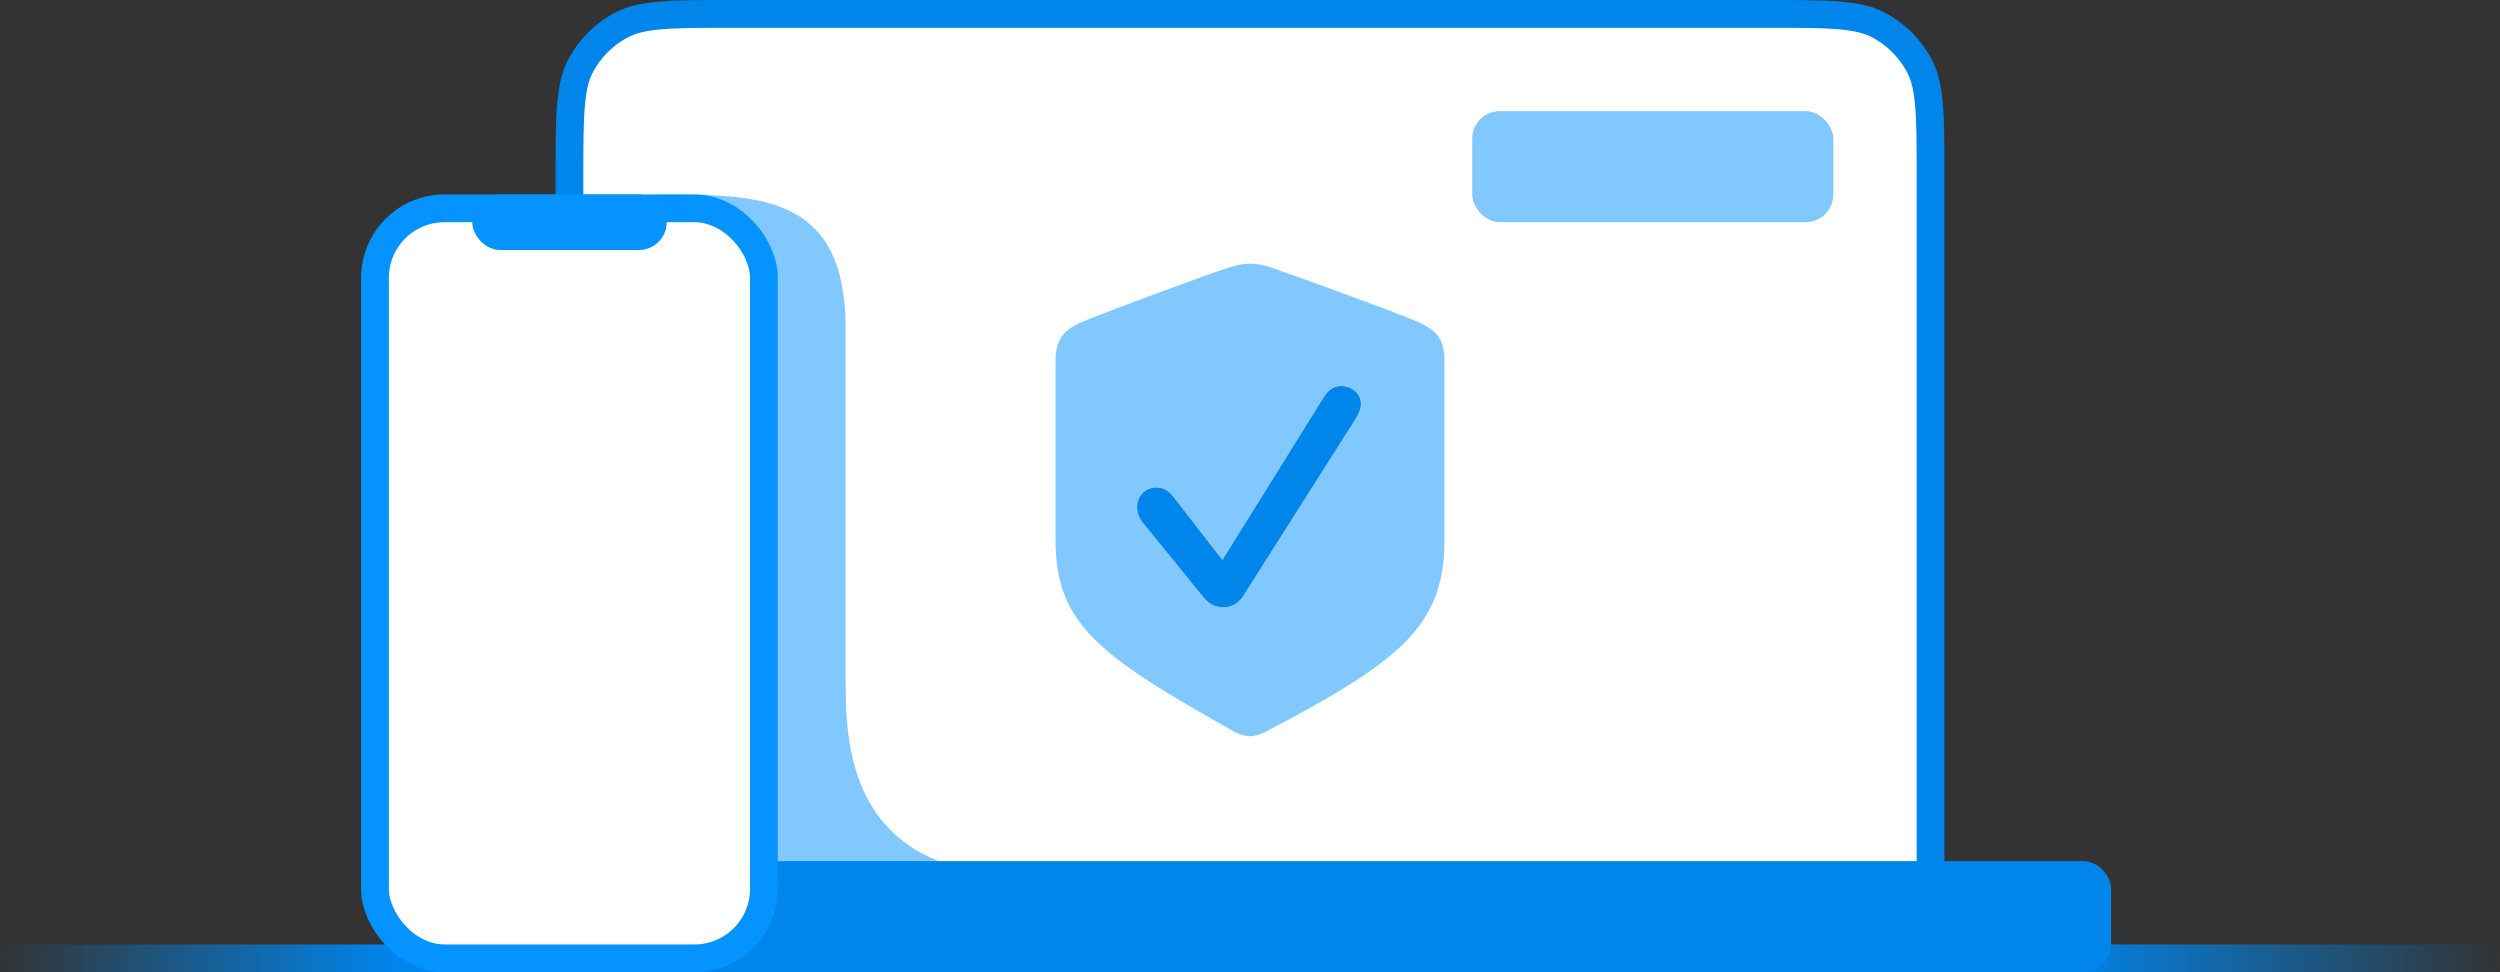<svg width="90" height="35" viewBox="0 0 90 35" fill="none" xmlns="http://www.w3.org/2000/svg">
<rect x="0" y="0" width="90" height="35" fill="#333333" stroke="none"/>
<path d="M20.5 6.4C20.5 5.272 20.5 4.455 20.553 3.814C20.605 3.177 20.705 2.757 20.881 2.411C21.217 1.752 21.753 1.217 22.411 0.881C22.757 0.705 23.177 0.605 23.814 0.553C24.455 0.5 25.272 0.5 26.4 0.5H63.6C64.728 0.5 65.545 0.5 66.186 0.553C66.823 0.605 67.243 0.705 67.589 0.881C68.248 1.217 68.783 1.752 69.118 2.411C69.295 2.757 69.395 3.177 69.447 3.814C69.5 4.455 69.5 5.272 69.5 6.4V33.5H20.5V6.4Z" fill="white" stroke="#0085EB"/>
<path d="M45 26.505C44.863 26.505 44.658 26.462 44.435 26.342C39.652 23.646 38 22.517 38 19.445V12.992C38 12.111 38.385 11.82 39.095 11.529C40.097 11.127 43.297 9.937 44.298 9.612C44.521 9.544 44.76 9.492 45 9.492C45.24 9.492 45.479 9.535 45.71 9.612C46.703 9.954 49.903 11.118 50.905 11.529C51.623 11.828 52 12.111 52 12.992V19.445C52 22.517 50.434 23.792 45.565 26.342C45.351 26.453 45.137 26.505 45 26.505ZM44.042 21.858C44.333 21.858 44.581 21.721 44.76 21.447L48.782 15.106C48.894 14.935 48.996 14.738 48.996 14.541C48.996 14.148 48.645 13.891 48.278 13.891C48.047 13.891 47.824 14.019 47.661 14.284L44.007 20.155L42.27 17.913C42.056 17.63 41.868 17.545 41.628 17.545C41.235 17.545 40.935 17.861 40.935 18.255C40.935 18.443 41.012 18.64 41.141 18.811L43.288 21.447C43.511 21.747 43.751 21.858 44.042 21.858Z" fill="#80C8FF"/>
<path d="M44.04 21.862C44.331 21.862 44.579 21.725 44.759 21.451L48.781 15.11C48.892 14.939 48.995 14.742 48.995 14.545C48.995 14.151 48.644 13.895 48.276 13.895C48.045 13.895 47.822 14.023 47.66 14.288L44.006 20.159L42.269 17.917C42.055 17.634 41.866 17.549 41.627 17.549C41.233 17.549 40.934 17.865 40.934 18.259C40.934 18.447 41.011 18.644 41.139 18.815L43.287 21.451C43.509 21.75 43.749 21.862 44.04 21.862Z" fill="#0085EB"/>
<path d="M23.73 7C20.927 7 20.809 21.787 21.118 29.854C21.135 30.293 21.439 30.668 21.864 30.778L30.248 32.95C30.376 32.983 30.507 32.991 30.639 32.972C35.134 32.335 42.445 31.556 37.153 31.556C30.442 31.556 30.442 26.741 30.442 24.333V11.815C30.442 7 27.344 7 23.73 7Z" fill="#80C8FF"/>
<rect x="53" y="4" width="13" height="4" rx="1" fill="#80C8FF"/>
<rect x="14" y="31" width="62" height="4" rx="1" fill="#0085EB"/>
<rect y="34" width="90" height="1" rx="0.5" fill="url(#paint0_linear_2183_157723)"/>
<rect x="13.5" y="7.5" width="14" height="27" rx="2.5" fill="white" stroke="#0593FF"/>
<rect x="17" y="7" width="7" height="2" rx="1" fill="#0593FF"/>
<defs>
<linearGradient id="paint0_linear_2183_157723" x1="1.50622e-08" y1="34.5" x2="90" y2="34.5" gradientUnits="userSpaceOnUse">
<stop stop-color="#0085EB" stop-opacity="0"/>
<stop offset="0.156" stop-color="#0085EB"/>
<stop offset="0.823" stop-color="#0085EB"/>
<stop offset="1" stop-color="#0085EB" stop-opacity="0"/>
</linearGradient>
</defs>
</svg>
